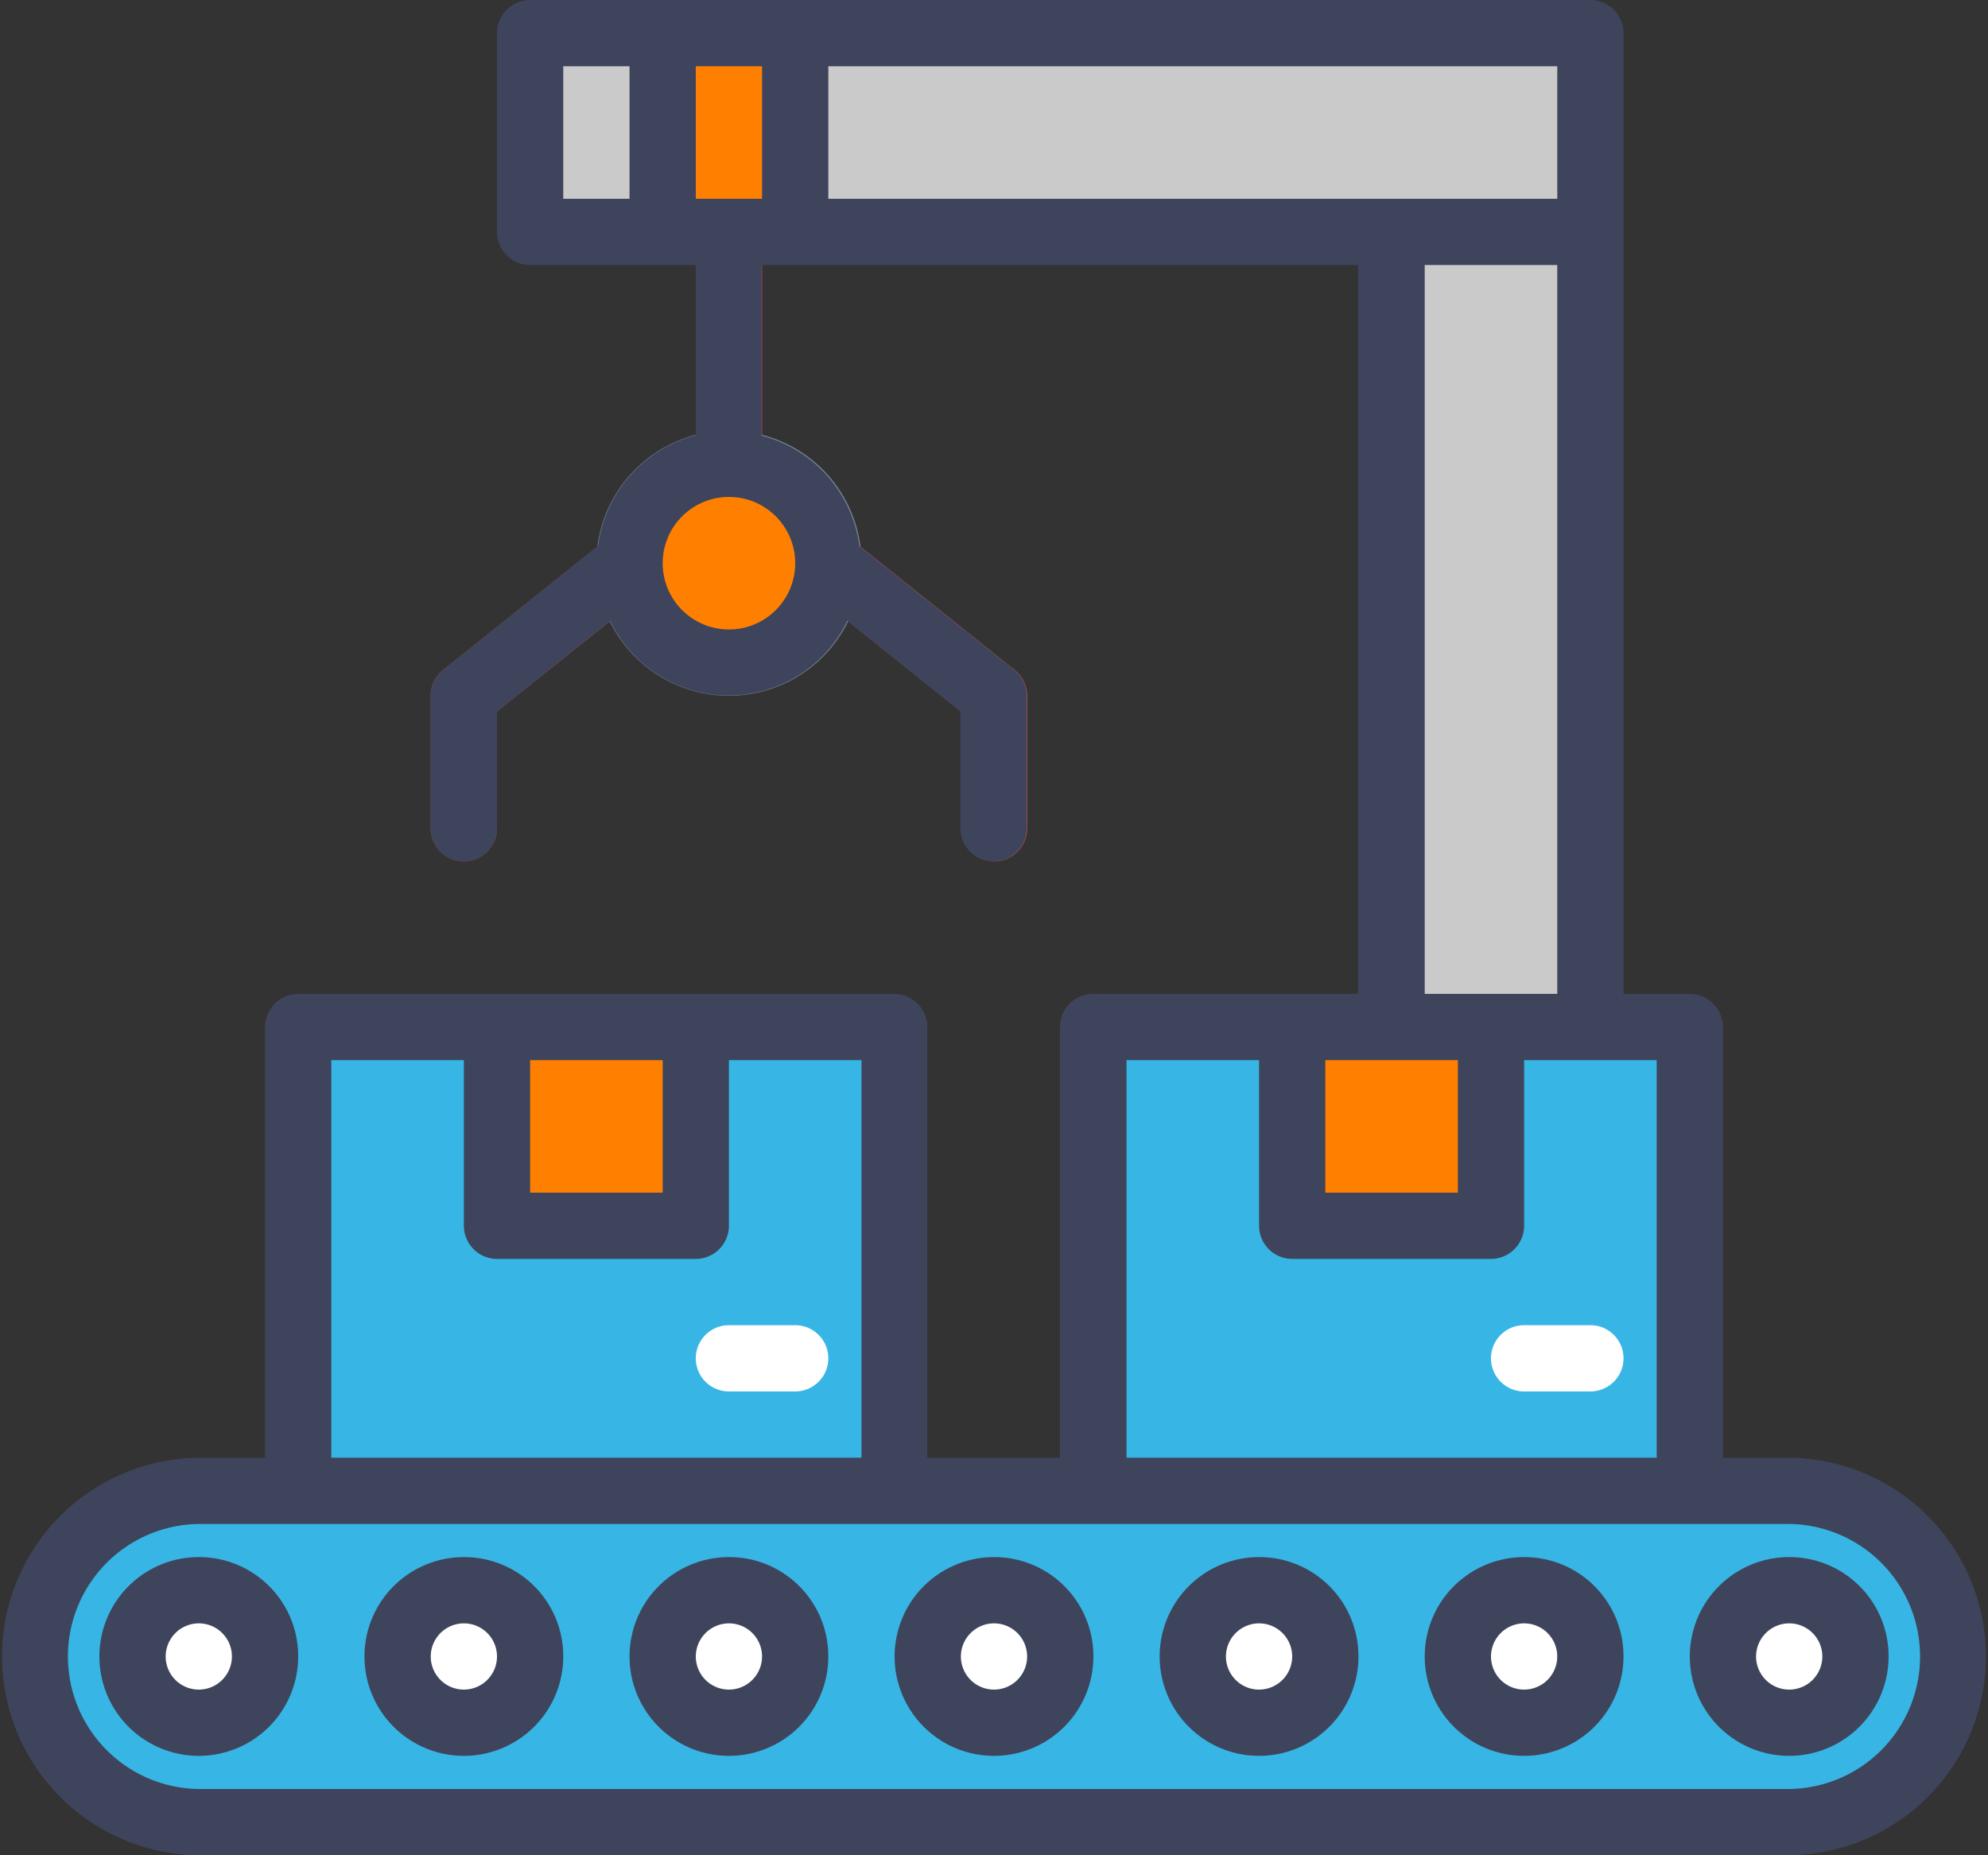 <svg id="Group_1105" data-name="Group 1105" xmlns="http://www.w3.org/2000/svg" viewBox="0 0 94.286 88">
  <rect x="0" y="0" width="94.286" height="88" fill="#333333" stroke="none"/>
  <defs>
    <style>
      .cls-1 {
        fill: #fdbd40;
      }

      .cls-2 {
        fill: #e9686a;
      }

      .cls-3 {
        fill: #fcf05a;
      }

      .cls-4 {
        fill: #b11e48;
      }

      .cls-5 {
        fill: #d14e54;
      }

      .cls-6 {
        fill: #7d8d9c;
      }

      .cls-7 {
        fill: #3e445c;
      }

      .cls-8 {
        fill: #ff8000;
      }

      .cls-9 {
        fill: #cacaca;
      }

      .cls-10 {
        fill: #37b6e5;
      }

      .cls-11 {
        fill: #fff;
      }
    </style>
  </defs>
  <g id="Group_1105-2" data-name="Group 1105" transform="translate(14.143 48.714)">
    <path id="Path_1705" data-name="Path 1705" class="cls-1" d="M72,248h28.286v22H72Z" transform="translate(-72 -248)"/>
    <path id="Path_1706" data-name="Path 1706" class="cls-1" d="M264,248h28.286v22H264Z" transform="translate(-226.286 -248)"/>
  </g>
  <path id="Path_1707" data-name="Path 1707" class="cls-2" d="M15.857,360H91.286a7.855,7.855,0,0,1,7.857,7.857h0a7.855,7.855,0,0,1-7.857,7.857H15.857A7.855,7.855,0,0,1,8,367.857H8A7.855,7.855,0,0,1,15.857,360Z" transform="translate(-6.429 -289.286)"/>
  <g id="Group_1106" data-name="Group 1106" transform="translate(6.286 48.714)">
    <circle id="Ellipse_63" data-name="Ellipse 63" class="cls-3" cx="3.143" cy="3.143" r="3.143" transform="translate(0 26.714)"/>
    <circle id="Ellipse_64" data-name="Ellipse 64" class="cls-3" cx="3.143" cy="3.143" r="3.143" transform="translate(12.571 26.714)"/>
    <circle id="Ellipse_65" data-name="Ellipse 65" class="cls-3" cx="3.143" cy="3.143" r="3.143" transform="translate(25.143 26.714)"/>
    <circle id="Ellipse_66" data-name="Ellipse 66" class="cls-3" cx="3.143" cy="3.143" r="3.143" transform="translate(37.714 26.714)"/>
    <circle id="Ellipse_67" data-name="Ellipse 67" class="cls-3" cx="3.143" cy="3.143" r="3.143" transform="translate(50.286 26.714)"/>
    <circle id="Ellipse_68" data-name="Ellipse 68" class="cls-3" cx="3.143" cy="3.143" r="3.143" transform="translate(62.857 26.714)"/>
    <circle id="Ellipse_69" data-name="Ellipse 69" class="cls-3" cx="3.143" cy="3.143" r="3.143" transform="translate(75.429 26.714)"/>
    <path id="Path_1708" data-name="Path 1708" class="cls-3" d="M120,248h9.429v9.429H120Z" transform="translate(-102.714 -248)"/>
    <path id="Path_1709" data-name="Path 1709" class="cls-3" d="M312,248h9.429v9.429H312Z" transform="translate(-257 -248)"/>
    <path id="Path_1710" data-name="Path 1710" class="cls-3" d="M172.714,323.143h-3.143a1.571,1.571,0,1,1,0-3.143h3.143a1.571,1.571,0,0,1,0,3.143Z" transform="translate(-141.286 -305.857)"/>
    <path id="Path_1711" data-name="Path 1711" class="cls-3" d="M364.714,323.143h-3.143a1.571,1.571,0,0,1,0-3.143h3.143a1.571,1.571,0,0,1,0,3.143Z" transform="translate(-295.571 -305.857)"/>
  </g>
  <path id="Path_1712" data-name="Path 1712" class="cls-4" d="M336,56h9.429V93.714H336Z" transform="translate(-270 -45)"/>
  <g id="Group_1107" data-name="Group 1107" transform="translate(20.429 1.571)">
    <path id="Path_1713" data-name="Path 1713" class="cls-5" d="M128,8h50.286v9.429H128Z" transform="translate(-123.286 -8)"/>
    <path id="Path_1714" data-name="Path 1714" class="cls-5" d="M105.571,143.735A1.576,1.576,0,0,1,104,142.164v-6.286a1.555,1.555,0,0,1,.589-1.218l7.857-6.286a1.565,1.565,0,0,1,1.964,2.436l-7.268,5.814v5.539A1.576,1.576,0,0,1,105.571,143.735Z" transform="translate(-104 -104.45)"/>
    <path id="Path_1715" data-name="Path 1715" class="cls-5" d="M201.424,143.735a1.576,1.576,0,0,1-1.571-1.571v-5.539l-7.268-5.814a1.546,1.546,0,0,1-.236-2.2,1.563,1.563,0,0,1,2.2-.236l7.857,6.286A1.565,1.565,0,0,1,203,135.9v6.286a1.572,1.572,0,0,1-1.571,1.552Z" transform="translate(-174.71 -104.45)"/>
    <path id="Path_1716" data-name="Path 1716" class="cls-5" d="M169.571,62.143A1.576,1.576,0,0,1,168,60.571v-11a1.571,1.571,0,1,1,3.143,0v11A1.576,1.576,0,0,1,169.571,62.143Z" transform="translate(-155.429 -40.143)"/>
  </g>
  <path id="Path_1717" data-name="Path 1717" class="cls-3" d="M160,8h6.286v9.429H160Z" transform="translate(-128.571 -6.429)"/>
  <path id="Path_1718" data-name="Path 1718" class="cls-6" d="M150.286,116.571a6.286,6.286,0,1,1,6.286-6.286A6.279,6.279,0,0,1,150.286,116.571Zm0-9.429a3.143,3.143,0,1,0,3.143,3.143A3.152,3.152,0,0,0,150.286,107.143Z" transform="translate(-115.714 -83.571)"/>
  <path id="Path_1719" data-name="Path 1719" class="cls-7" d="M84.857,69.143H81.714V48.714a1.576,1.576,0,0,0-1.571-1.571H77V1.571A1.576,1.576,0,0,0,75.429,0H25.143a1.576,1.576,0,0,0-1.571,1.571V11a1.576,1.576,0,0,0,1.571,1.571H33v8.073a6.259,6.259,0,0,0-4.636,5.245l-7.346,5.893A1.555,1.555,0,0,0,20.429,33v6.286a1.571,1.571,0,1,0,3.143,0V33.746l5.363-4.3a6.242,6.242,0,0,0,11.255,0l5.363,4.3v5.539a1.571,1.571,0,1,0,3.143,0V33a1.555,1.555,0,0,0-.589-1.218l-7.346-5.873a6.259,6.259,0,0,0-4.636-5.245V12.571H64.409V47.143H51.837a1.576,1.576,0,0,0-1.571,1.571V69.143H43.98V48.714a1.576,1.576,0,0,0-1.571-1.571H14.143a1.576,1.576,0,0,0-1.571,1.571V69.143H9.429A9.429,9.429,0,0,0,9.429,88H84.857a9.429,9.429,0,0,0,0-18.857Z"/>
  <circle id="Ellipse_70" data-name="Ellipse 70" class="cls-8" cx="3.143" cy="3.143" r="3.143" transform="translate(31.429 23.571)"/>
  <rect id="Rectangle_467" data-name="Rectangle 467" class="cls-9" width="34.571" height="6.286" transform="translate(39.286 3.143)"/>
  <rect id="Rectangle_468" data-name="Rectangle 468" class="cls-9" width="3.143" height="6.286" transform="translate(26.714 3.143)"/>
  <rect id="Rectangle_469" data-name="Rectangle 469" class="cls-8" width="3.143" height="6.286" transform="translate(33 3.143)"/>
  <rect id="Rectangle_470" data-name="Rectangle 470" class="cls-9" width="6.286" height="34.571" transform="translate(67.571 12.571)"/>
  <rect id="Rectangle_471" data-name="Rectangle 471" class="cls-8" width="6.286" height="6.286" transform="translate(62.857 50.286)"/>
  <path id="Path_1720" data-name="Path 1720" class="cls-10" d="M272,256h6.286v7.857a1.576,1.576,0,0,0,1.571,1.571h9.429a1.576,1.576,0,0,0,1.571-1.571V256h6.286v18.857H272Z" transform="translate(-218.571 -205.714)"/>
  <rect id="Rectangle_472" data-name="Rectangle 472" class="cls-8" width="6.286" height="6.286" transform="translate(25.143 50.286)"/>
  <path id="Path_1721" data-name="Path 1721" class="cls-10" d="M80,256h6.286v7.857a1.576,1.576,0,0,0,1.571,1.571h9.429a1.576,1.576,0,0,0,1.571-1.571V256h6.286v18.857H80Z" transform="translate(-64.286 -205.714)"/>
  <path id="Path_1722" data-name="Path 1722" class="cls-10" d="M97.714,380.571H22.286a6.286,6.286,0,0,1,0-12.571H97.714a6.286,6.286,0,0,1,0,12.571Z" transform="translate(-12.857 -295.714)"/>
  <path id="Path_1723" data-name="Path 1723" class="cls-11" d="M172.714,320h-3.143a1.571,1.571,0,1,0,0,3.143h3.143a1.571,1.571,0,0,0,0-3.143Z" transform="translate(-135 -257.143)"/>
  <path id="Path_1724" data-name="Path 1724" class="cls-11" d="M364.714,320h-3.143a1.571,1.571,0,0,0,0,3.143h3.143a1.571,1.571,0,0,0,0-3.143Z" transform="translate(-289.286 -257.143)"/>
  <g id="Group_1108" data-name="Group 1108" transform="translate(4.714 73.857)">
    <circle id="Ellipse_71" data-name="Ellipse 71" class="cls-11" cx="3.143" cy="3.143" r="3.143" transform="translate(1.571 1.571)"/>
    <path id="Path_1725" data-name="Path 1725" class="cls-7" d="M28.714,379.143a1.571,1.571,0,1,1-1.571,1.571,1.576,1.576,0,0,1,1.571-1.571m0-3.143a4.714,4.714,0,1,0,4.714,4.714A4.7,4.7,0,0,0,28.714,376Z" transform="translate(-24 -376)"/>
  </g>
  <g id="Group_1109" data-name="Group 1109" transform="translate(17.286 73.857)">
    <circle id="Ellipse_72" data-name="Ellipse 72" class="cls-11" cx="3.143" cy="3.143" r="3.143" transform="translate(1.571 1.571)"/>
    <path id="Path_1726" data-name="Path 1726" class="cls-7" d="M92.714,379.143a1.571,1.571,0,1,1-1.571,1.571,1.576,1.576,0,0,1,1.571-1.571m0-3.143a4.714,4.714,0,1,0,4.714,4.714A4.7,4.7,0,0,0,92.714,376Z" transform="translate(-88 -376)"/>
  </g>
  <g id="Group_1110" data-name="Group 1110" transform="translate(29.857 73.857)">
    <circle id="Ellipse_73" data-name="Ellipse 73" class="cls-11" cx="3.143" cy="3.143" r="3.143" transform="translate(1.571 1.571)"/>
    <path id="Path_1727" data-name="Path 1727" class="cls-7" d="M156.714,379.143a1.571,1.571,0,1,1-1.571,1.571,1.576,1.576,0,0,1,1.571-1.571m0-3.143a4.714,4.714,0,1,0,4.714,4.714A4.7,4.7,0,0,0,156.714,376Z" transform="translate(-152 -376)"/>
  </g>
  <g id="Group_1111" data-name="Group 1111" transform="translate(42.429 73.857)">
    <circle id="Ellipse_74" data-name="Ellipse 74" class="cls-11" cx="3.143" cy="3.143" r="3.143" transform="translate(1.571 1.571)"/>
    <path id="Path_1728" data-name="Path 1728" class="cls-7" d="M220.714,379.143a1.571,1.571,0,1,1-1.571,1.571,1.576,1.576,0,0,1,1.571-1.571m0-3.143a4.714,4.714,0,1,0,4.714,4.714A4.7,4.7,0,0,0,220.714,376Z" transform="translate(-216 -376)"/>
  </g>
  <g id="Group_1112" data-name="Group 1112" transform="translate(55 73.857)">
    <circle id="Ellipse_75" data-name="Ellipse 75" class="cls-11" cx="3.143" cy="3.143" r="3.143" transform="translate(1.571 1.571)"/>
    <path id="Path_1729" data-name="Path 1729" class="cls-7" d="M284.714,379.143a1.571,1.571,0,1,1-1.571,1.571,1.576,1.576,0,0,1,1.571-1.571m0-3.143a4.714,4.714,0,1,0,4.714,4.714A4.7,4.7,0,0,0,284.714,376Z" transform="translate(-280 -376)"/>
  </g>
  <g id="Group_1113" data-name="Group 1113" transform="translate(67.571 73.857)">
    <circle id="Ellipse_76" data-name="Ellipse 76" class="cls-11" cx="3.143" cy="3.143" r="3.143" transform="translate(1.571 1.571)"/>
    <path id="Path_1730" data-name="Path 1730" class="cls-7" d="M348.714,379.143a1.571,1.571,0,1,1-1.571,1.571,1.576,1.576,0,0,1,1.571-1.571m0-3.143a4.714,4.714,0,1,0,4.714,4.714A4.7,4.7,0,0,0,348.714,376Z" transform="translate(-344 -376)"/>
  </g>
  <g id="Group_1114" data-name="Group 1114" transform="translate(80.143 73.857)">
    <circle id="Ellipse_77" data-name="Ellipse 77" class="cls-11" cx="3.143" cy="3.143" r="3.143" transform="translate(1.571 1.571)"/>
    <path id="Path_1731" data-name="Path 1731" class="cls-7" d="M412.714,379.143a1.571,1.571,0,1,1-1.571,1.571,1.576,1.576,0,0,1,1.571-1.571m0-3.143a4.714,4.714,0,1,0,4.714,4.714A4.7,4.7,0,0,0,412.714,376Z" transform="translate(-408 -376)"/>
  </g>
</svg>
